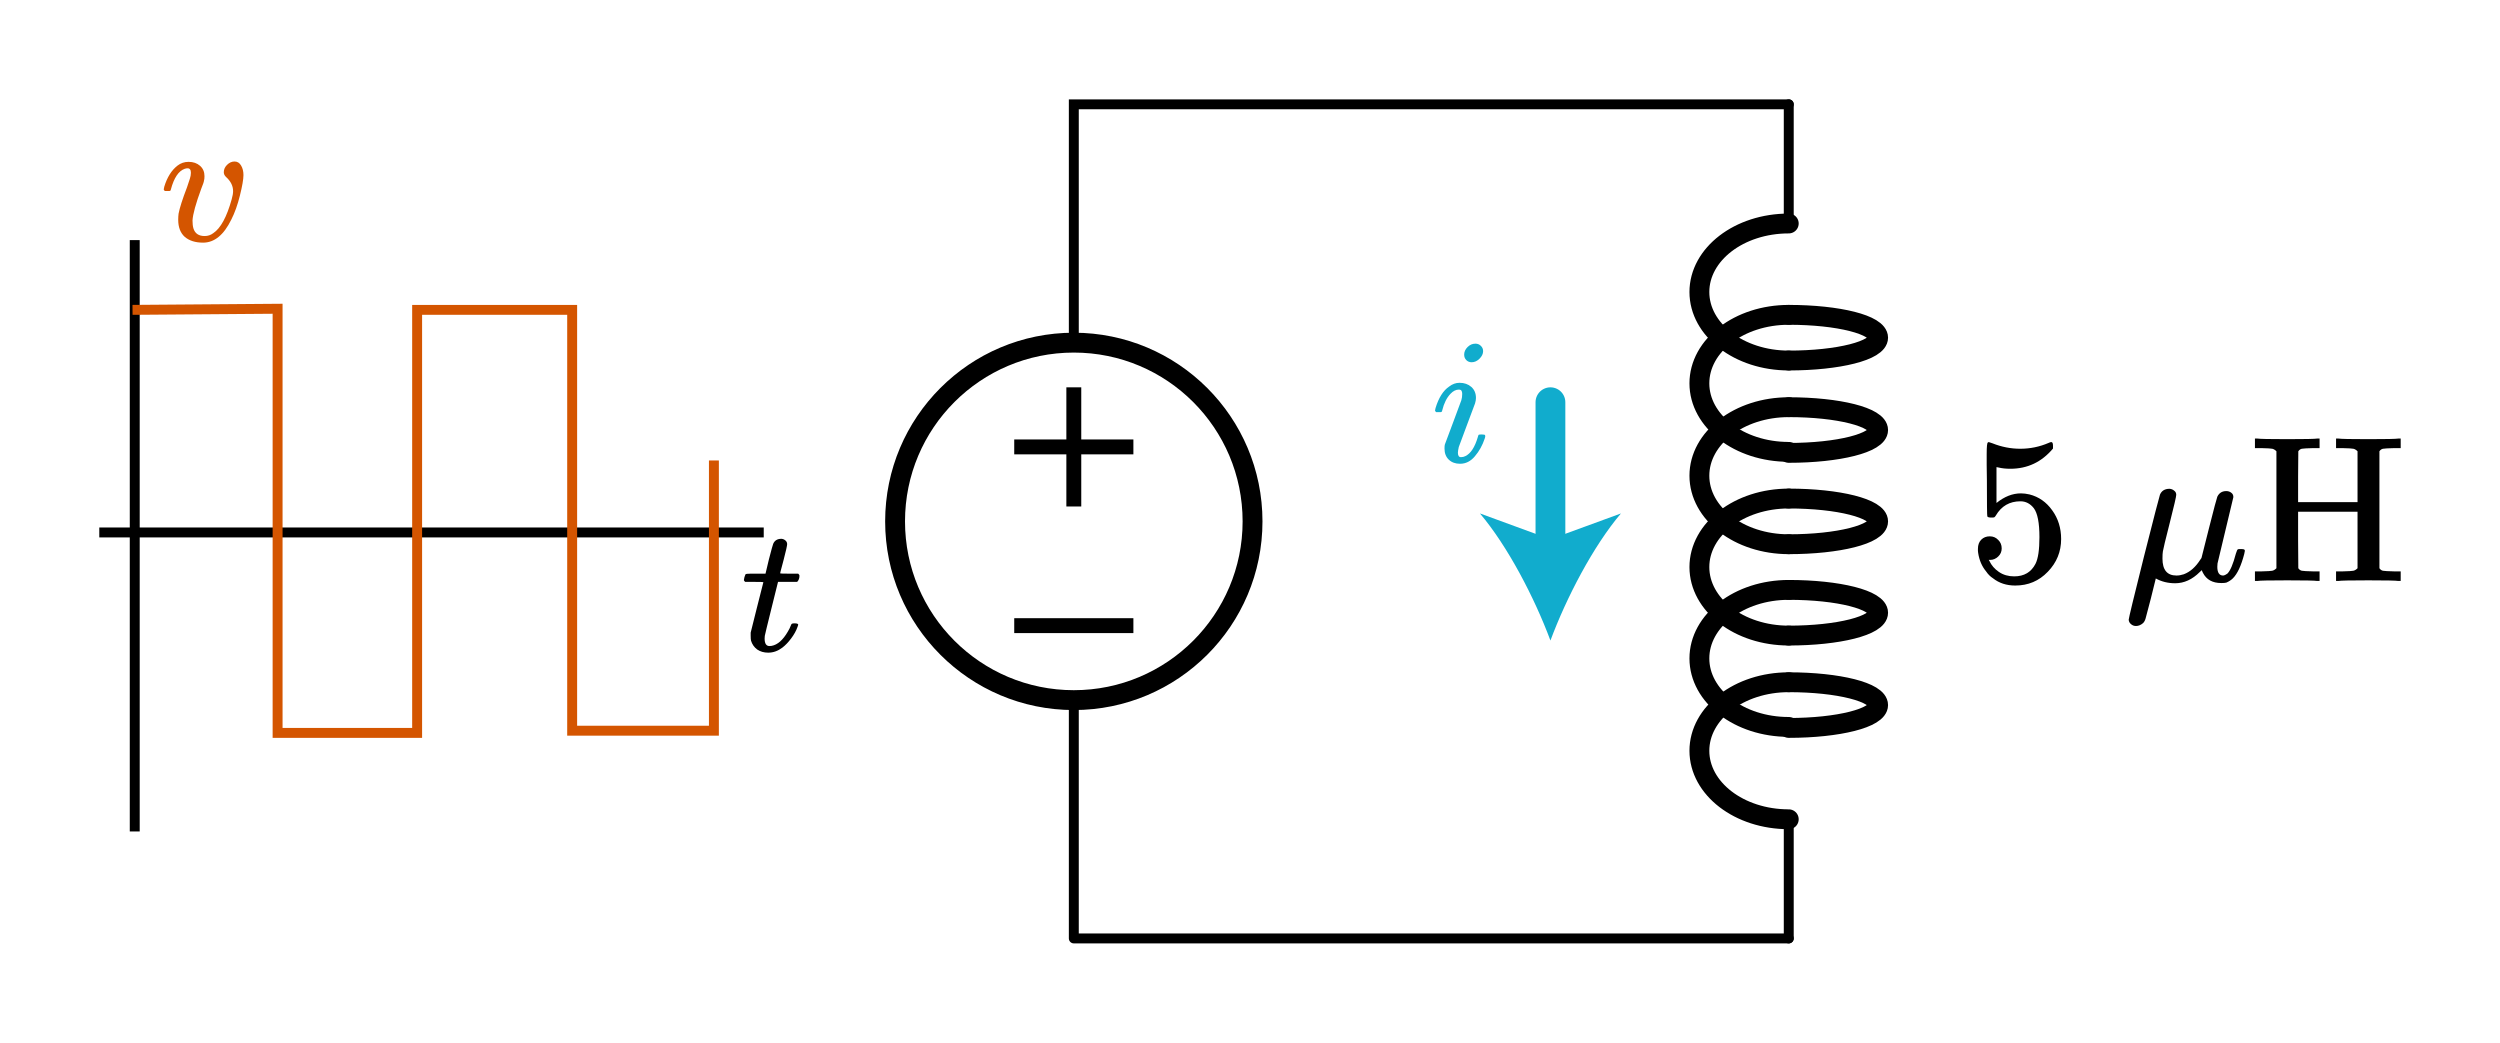<?xml version="1.0" encoding="UTF-8" standalone="no"?>
<!-- Generator: Adobe Illustrator 19.1.0, SVG Export Plug-In . SVG Version: 6.00 Build 0)  -->

<svg
   xmlns:dc="http://purl.org/dc/elements/1.1/"
   xmlns:cc="http://creativecommons.org/ns#"
   xmlns:rdf="http://www.w3.org/1999/02/22-rdf-syntax-ns#"
   xmlns:svg="http://www.w3.org/2000/svg"
   xmlns="http://www.w3.org/2000/svg"
   xmlns:sodipodi="http://sodipodi.sourceforge.net/DTD/sodipodi-0.dtd"
   xmlns:inkscape="http://www.inkscape.org/namespaces/inkscape"
   version="1.1"
   id="Layer_1"
   x="0px"
   y="0px"
   viewBox="0 0 251.769 105.014"
   xml:space="preserve"
   inkscape:version="0.91 r13725"
   sodipodi:docname="inductor_in_action_triangle.svg"
   width="251.769"
   height="105.014"><defs
     id="defs4305" /><sodipodi:namedview
     pagecolor="#ffffff"
     bordercolor="#666666"
     borderopacity="1"
     objecttolerance="10"
     gridtolerance="10"
     guidetolerance="10"
     inkscape:pageopacity="0"
     inkscape:pageshadow="2"
     inkscape:window-width="1264"
     inkscape:window-height="740"
     id="namedview4303"
     showgrid="false"
     inkscape:zoom="2.5936433"
     inkscape:cx="125.8847"
     inkscape:cy="52.507118"
     inkscape:window-x="0"
     inkscape:window-y="0"
     inkscape:window-maximized="0"
     inkscape:current-layer="Layer_1"
     fit-margin-top="10"
     fit-margin-right="10"
     fit-margin-left="10"
     fit-margin-bottom="10" /><style
     type="text/css"
     id="style4241">
	.st0{fill:none;stroke:#11ACCD;stroke-width:3;stroke-linecap:round;stroke-miterlimit:10;}
	.st1{fill:#11ACCD;}
	.st2{fill:none;stroke:#11ACCD;stroke-width:4;stroke-miterlimit:10;}
	.st3{fill:none;stroke:#BABEC2;stroke-linecap:round;stroke-miterlimit:10;}
	.st4{fill:none;stroke:#11ACCD;stroke-width:6;stroke-miterlimit:10;}
	.st5{fill:none;stroke:#000000;stroke-linecap:round;stroke-linejoin:round;stroke-miterlimit:10;}
	.st6{fill:none;stroke:#000000;stroke-width:2;stroke-linecap:round;stroke-linejoin:round;stroke-miterlimit:10;}
	.st7{fill:none;stroke:#000000;stroke-width:2;stroke-miterlimit:10;}
	.st8{fill:none;stroke:#000000;stroke-linecap:round;stroke-miterlimit:10;}
	.st9{fill:none;stroke:#000000;stroke-width:1.5;stroke-miterlimit:10;}
	.st10{fill:none;stroke:#000000;stroke-width:2;stroke-linecap:round;stroke-miterlimit:10;}
	.st11{fill:none;}
	.st12{stroke:#000000;stroke-linecap:round;stroke-linejoin:round;stroke-miterlimit:10;}
	.st13{fill:none;stroke:#000000;stroke-miterlimit:10;}
	.st14{fill:#FFFFFF;stroke:#000000;stroke-miterlimit:10;}
	.st15{fill:#1FAB54;}
	.st16{fill:none;stroke:#000000;stroke-width:4;stroke-miterlimit:10;}
	.st17{fill:#FF9C39;}
	.st18{fill:#BABEC2;stroke:#BABEC2;stroke-linecap:round;stroke-linejoin:round;stroke-miterlimit:10;}
	.st19{fill:#BABEC2;stroke:#BABEC2;stroke-miterlimit:10;}
	.st20{fill:none;stroke:#BABEC2;stroke-linecap:round;stroke-linejoin:round;stroke-miterlimit:10;}
	.st21{fill:none;stroke:#1FAB54;stroke-width:2;stroke-linecap:round;stroke-miterlimit:10;}
	.st22{font-family:'KaTeX_Main-Italic';}
	.st23{font-size:18px;}
	.st24{font-family:'KaTeX_Main-Regular';}
	.st25{font-size:21px;}
	.st26{fill:none;stroke:#BABEC2;stroke-width:2;stroke-linecap:round;stroke-miterlimit:10;}
	.st27{fill:#BABEC2;}
	.st28{fill:none;stroke:#BABEC2;stroke-width:2;stroke-miterlimit:10;}
	.st29{fill:none;stroke:#BABEC2;stroke-width:2;stroke-linecap:round;stroke-linejoin:round;stroke-miterlimit:10;}
	.st30{opacity:0.1;fill:none;stroke:#000000;stroke-width:2;enable-background:new    ;}
	.st31{fill:none;stroke:#000000;stroke-width:2;stroke-linecap:round;stroke-linejoin:round;}
	.st32{fill:none;stroke:#000000;stroke-width:2;}
	.st33{fill:none;stroke:#000000;}
	.st34{clip-path:url(#SVGID_2_);fill:none;stroke:#29ABCA;stroke-width:5;}
	.st35{clip-path:url(#SVGID_4_);fill:none;stroke:#29ABCA;stroke-width:5;}
	.st36{clip-path:url(#SVGID_6_);fill:none;stroke:#E1A158;stroke-width:5;}
	.st37{clip-path:url(#SVGID_8_);fill:none;stroke:#E1A158;stroke-width:5;}
	.st38{clip-path:url(#SVGID_10_);fill:none;stroke:#E1A158;stroke-width:5;}
	.st39{fill:#E07D10;}
	.st40{fill:none;stroke:#FF9C39;stroke-width:2;stroke-linecap:round;stroke-miterlimit:10;}
	.st41{fill:none;stroke:#E07D10;stroke-width:2;stroke-linecap:round;stroke-miterlimit:10;}
</style><g
     id="g4243"
     transform="translate(48.141,-7.493)"><circle
       class="st7"
       cx="60"
       cy="60"
       r="18"
       id="circle4245"
       style="fill:none;stroke:#000000;stroke-width:2;stroke-miterlimit:10" /><polyline
       class="st8"
       points="60,42 60,18 132,18  "
       id="polyline4247"
       style="fill:none;stroke:#000000;stroke-linecap:round;stroke-miterlimit:10" /><polyline
       class="st5"
       points="132,102 60,102 60,78  "
       id="polyline4249"
       style="fill:none;stroke:#000000;stroke-linecap:round;stroke-linejoin:round;stroke-miterlimit:10" /><line
       class="st9"
       x1="60"
       y1="46.5"
       x2="60"
       y2="58.5"
       id="line4251"
       style="fill:none;stroke:#000000;stroke-width:1.5;stroke-miterlimit:10" /><line
       class="st9"
       x1="54"
       y1="52.5"
       x2="66"
       y2="52.5"
       id="line4253"
       style="fill:none;stroke:#000000;stroke-width:1.5;stroke-miterlimit:10" /><line
       class="st9"
       x1="54"
       y1="70.5"
       x2="66"
       y2="70.5"
       id="line4255"
       style="fill:none;stroke:#000000;stroke-width:1.5;stroke-miterlimit:10" /></g><g
     id="g4257"
     transform="translate(48.141,-7.493)"><g
       id="g4259"><line
         class="st0"
         x1="108"
         y1="48"
         x2="108"
         y2="62.9"
         id="line4261"
         style="fill:none;stroke:#11accd;stroke-width:3;stroke-linecap:round;stroke-miterlimit:10" /><g
         id="g4263"><path
           class="st1"
           d="m 108,72 c -1.6,-4.3 -4.3,-9.5 -7.1,-12.8 l 7.1,2.6 7.1,-2.6 c -2.8,3.3 -5.5,8.5 -7.1,12.8 z"
           id="path4265"
           inkscape:connector-curvature="0"
           style="fill:#11accd" /></g></g></g><g
     style="font-size:18px;line-height:125%;font-family:KaTeX_Main-Italic;fill:#11accd"
     id="text4267"><path
       d="m 147.453,35.707 q 0,-0.414 0.342,-0.756 0.342,-0.342 0.792,-0.342 0.324,0 0.54,0.216 0.234,0.216 0.234,0.54 0,0.396 -0.36,0.756 -0.36,0.36 -0.792,0.36 -0.324,0 -0.54,-0.216 -0.216,-0.216 -0.216,-0.558 z m -0.414,10.998 q -0.702,0 -1.134,-0.414 -0.432,-0.414 -0.432,-1.116 0,-0.306 0.036,-0.414 0,-0.036 0.828,-2.214 0.828,-2.196 0.828,-2.232 0.09,-0.288 0.09,-0.648 0,-0.432 -0.306,-0.432 l -0.036,0 q -0.432,0 -0.828,0.414 -0.576,0.594 -0.846,1.692 0,0.018 -0.018,0.072 -0.018,0.036 -0.036,0.054 0,0 -0.018,0.018 -0.018,0.018 -0.072,0.018 -0.036,0 -0.072,0 -0.036,0 -0.144,0 l -0.252,0 q -0.108,-0.108 -0.108,-0.162 0,-0.054 0.054,-0.252 0.468,-1.548 1.368,-2.16 0.486,-0.378 1.044,-0.378 0.72,0 1.188,0.414 0.468,0.414 0.468,1.116 0,0.234 -0.09,0.54 -0.018,0.036 -0.828,2.214 l -0.81,2.178 q -0.09,0.396 -0.09,0.576 0,0.45 0.306,0.45 0.252,0 0.45,-0.108 0.792,-0.378 1.242,-1.89 0.054,-0.216 0.09,-0.252 0.054,-0.036 0.306,-0.036 0.162,0 0.216,0.018 0.072,0 0.108,0.036 0.036,0.036 0.036,0.126 0,0.072 -0.054,0.234 -0.342,1.026 -0.99,1.782 -0.63,0.756 -1.494,0.756 z"
       style="font-style:normal;font-variant:normal;font-weight:normal;font-stretch:normal;font-size:18px;line-height:125%;font-family:KaTeX_Math;-inkscape-font-specification:'KaTeX_Math, Normal';text-align:start;writing-mode:lr-tb;text-anchor:start"
       id="path10571" /></g><g
     id="g4269"
     transform="translate(48.141,-7.493)"><line
       class="st8"
       x1="132"
       y1="90"
       x2="132"
       y2="102"
       id="line4271"
       style="fill:none;stroke:#000000;stroke-linecap:round;stroke-miterlimit:10" /><path
       class="st10"
       d="m 132,76.2 c -5,0 -9,3.1 -9,6.9 0,3.8 4,6.9 9,6.9"
       id="path4273"
       inkscape:connector-curvature="0"
       style="fill:none;stroke:#000000;stroke-width:2;stroke-linecap:round;stroke-miterlimit:10" /><path
       class="st10"
       d="m 132,76.2 c 5,0 9,1 9,2.3 0,1.3 -4,2.3 -9,2.3"
       id="path4275"
       inkscape:connector-curvature="0"
       style="fill:none;stroke:#000000;stroke-width:2;stroke-linecap:round;stroke-miterlimit:10" /><path
       class="st10"
       d="m 132,66.9 c -5,0 -9,3.1 -9,6.9 0,3.8 4,6.9 9,6.9"
       id="path4277"
       inkscape:connector-curvature="0"
       style="fill:none;stroke:#000000;stroke-width:2;stroke-linecap:round;stroke-miterlimit:10" /><path
       class="st10"
       d="m 132,66.9 c 5,0 9,1 9,2.3 0,1.3 -4,2.3 -9,2.3"
       id="path4279"
       inkscape:connector-curvature="0"
       style="fill:none;stroke:#000000;stroke-width:2;stroke-linecap:round;stroke-miterlimit:10" /><path
       class="st10"
       d="m 132,57.7 c -5,0 -9,3.1 -9,6.9 0,3.8 4,6.9 9,6.9"
       id="path4281"
       inkscape:connector-curvature="0"
       style="fill:none;stroke:#000000;stroke-width:2;stroke-linecap:round;stroke-miterlimit:10" /><path
       class="st10"
       d="m 132,57.7 c 5,0 9,1 9,2.3 0,1.3 -4,2.3 -9,2.3"
       id="path4283"
       inkscape:connector-curvature="0"
       style="fill:none;stroke:#000000;stroke-width:2;stroke-linecap:round;stroke-miterlimit:10" /><path
       class="st10"
       d="m 132,48.5 c -5,0 -9,3.1 -9,6.9 0,3.8 4,6.9 9,6.9"
       id="path4285"
       inkscape:connector-curvature="0"
       style="fill:none;stroke:#000000;stroke-width:2;stroke-linecap:round;stroke-miterlimit:10" /><path
       class="st10"
       d="m 132,48.5 c 5,0 9,1 9,2.3 0,1.3 -4,2.3 -9,2.3"
       id="path4287"
       inkscape:connector-curvature="0"
       style="fill:none;stroke:#000000;stroke-width:2;stroke-linecap:round;stroke-miterlimit:10" /><path
       class="st10"
       d="m 132,39.2 c 5,0 9,1 9,2.3 0,1.3 -4,2.3 -9,2.3"
       id="path4289"
       inkscape:connector-curvature="0"
       style="fill:none;stroke:#000000;stroke-width:2;stroke-linecap:round;stroke-miterlimit:10" /><path
       class="st10"
       d="m 132,39.2 c -5,0 -9,3.1 -9,6.9 0,3.8 4,6.9 9,6.9"
       id="path4291"
       inkscape:connector-curvature="0"
       style="fill:none;stroke:#000000;stroke-width:2;stroke-linecap:round;stroke-miterlimit:10" /><path
       class="st10"
       d="m 132,30 c -5,0 -9,3.1 -9,6.9 0,3.8 4,6.9 9,6.9"
       id="path4293"
       inkscape:connector-curvature="0"
       style="fill:none;stroke:#000000;stroke-width:2;stroke-linecap:round;stroke-miterlimit:10" /><line
       class="st8"
       x1="132"
       y1="18"
       x2="132"
       y2="30"
       id="line4295"
       style="fill:none;stroke:#000000;stroke-linecap:round;stroke-miterlimit:10" /><rect
       x="120"
       y="18"
       class="st11"
       width="24"
       height="84"
       id="rect4297"
       style="fill:none" /></g><g
     style="font-size:21px;line-height:125%;font-family:KaTeX_Main-Regular"
     id="text4299"><path
       d="m 200.389,54.013 q 0.504,0 0.84,0.357 0.357,0.336 0.357,0.861 0,0.483 -0.357,0.819 -0.357,0.336 -0.798,0.336 l -0.147,0 0.063,0.105 q 0.315,0.672 0.966,1.113 0.651,0.441 1.533,0.441 1.491,0 2.142,-1.26 0.399,-0.777 0.399,-2.688 0,-2.163 -0.567,-2.919 -0.546,-0.693 -1.344,-0.693 -1.638,0 -2.478,1.428 -0.084,0.147 -0.168,0.189 -0.063,0.021 -0.294,0.021 -0.357,0 -0.399,-0.126 -0.042,-0.084 -0.042,-3.675 0,-0.63 -0.021,-1.491 0,-0.861 0,-1.092 0,-1.176 0.126,-1.176 0.042,-0.042 0.084,-0.042 l 0.378,0.126 q 1.365,0.546 2.793,0.546 1.491,0 2.856,-0.588 0.168,-0.084 0.273,-0.084 0.168,0 0.168,0.378 l 0,0.273 q -1.701,2.037 -4.305,2.037 -0.651,0 -1.176,-0.126 l -0.21,-0.042 0,3.612 q 1.197,-0.966 2.457,-0.966 0.399,0 0.861,0.105 1.407,0.357 2.289,1.596 0.903,1.239 0.903,2.898 0,1.911 -1.344,3.297 -1.323,1.386 -3.276,1.386 -1.323,0 -2.247,-0.735 -0.399,-0.252 -0.693,-0.693 -0.63,-0.756 -0.798,-1.869 0,-0.063 -0.021,-0.189 0,-0.147 0,-0.21 0,-0.588 0.336,-0.924 0.336,-0.336 0.861,-0.336 z"
       style="font-style:normal;font-variant:normal;font-weight:normal;font-stretch:normal;font-size:21px;line-height:125%;font-family:KaTeX_Main;-inkscape-font-specification:'KaTeX_Main, Normal';text-align:start;writing-mode:lr-tb;text-anchor:start"
       id="path10564" /><path
       d="m 224.203,49.456 q 0.294,0 0.504,0.168 0.21,0.147 0.21,0.441 l -1.596,6.678 q -0.021,0.105 -0.021,0.336 0,0.882 0.588,0.882 0.189,-0.021 0.42,-0.189 0.441,-0.42 0.861,-2.016 0.126,-0.42 0.21,-0.441 0.042,-0.021 0.21,-0.021 l 0.084,0 q 0.189,0 0.252,0.021 0.063,0 0.105,0.042 0.042,0.042 0.042,0.126 0,0.063 -0.063,0.315 -0.462,1.764 -1.134,2.436 -0.273,0.273 -0.672,0.441 -0.168,0.042 -0.504,0.042 -1.323,0 -1.848,-1.029 -0.105,-0.21 -0.105,-0.252 0,-0.042 -0.21,0.168 -1.134,1.134 -2.478,1.134 -1.092,0 -1.953,-0.483 -0.231,0.924 -0.504,2.037 -0.441,1.722 -0.525,1.995 -0.084,0.294 -0.252,0.462 -0.336,0.294 -0.714,0.294 -0.294,0 -0.504,-0.189 -0.21,-0.168 -0.231,-0.441 0,-0.21 1.533,-6.342 1.554,-6.132 1.617,-6.258 0.252,-0.588 0.966,-0.588 0.273,0.021 0.462,0.189 0.21,0.147 0.21,0.42 0,0.252 -0.651,2.814 -0.651,2.562 -0.693,2.877 -0.042,0.231 -0.042,0.735 0,1.701 1.407,1.701 0.357,0 0.735,-0.126 0.966,-0.357 1.68,-1.491 l 0.105,-0.147 0.756,-3.003 q 0.756,-2.982 0.84,-3.171 0.273,-0.567 0.903,-0.567 z"
       style="font-style:normal;font-variant:normal;font-weight:normal;font-stretch:normal;font-size:21px;line-height:125%;font-family:KaTeX_Math;-inkscape-font-specification:'KaTeX_Math, Normal';text-align:start;writing-mode:lr-tb;text-anchor:start"
       id="path10566" /><path
       d="m 229.253,45.445 q -0.21,-0.21 -0.42,-0.252 -0.189,-0.042 -1.05,-0.063 l -0.693,0 0,-0.966 0.231,0 q 0.357,0.063 3.024,0.063 2.667,0 3.024,-0.063 l 0.231,0 0,0.966 -0.693,0 q -0.861,0.021 -1.092,0.063 -0.21,0.042 -0.357,0.252 l -0.021,2.562 0,2.562 5.985,0 0,-5.124 q -0.21,-0.21 -0.42,-0.252 -0.189,-0.042 -1.05,-0.063 l -0.693,0 0,-0.966 0.231,0 q 0.357,0.063 3.024,0.063 2.667,0 3.024,-0.063 l 0.231,0 0,0.966 -0.693,0 q -0.861,0.021 -1.092,0.063 -0.21,0.042 -0.357,0.252 l 0,11.781 q 0.147,0.21 0.357,0.252 0.231,0.042 1.092,0.063 l 0.693,0 0,0.966 -0.231,0 q -0.357,-0.063 -3.024,-0.063 -2.667,0 -3.024,0.063 l -0.231,0 0,-0.966 0.693,0 q 0.861,-0.021 1.05,-0.063 0.21,-0.042 0.42,-0.252 l 0,-5.691 -5.985,0 0,2.835 0.021,2.856 q 0.147,0.21 0.357,0.252 0.231,0.042 1.092,0.063 l 0.693,0 0,0.966 -0.231,0 q -0.357,-0.063 -3.024,-0.063 -2.667,0 -3.024,0.063 l -0.231,0 0,-0.966 0.693,0 q 0.861,-0.021 1.05,-0.063 0.21,-0.042 0.42,-0.252 l 0,-11.781 z"
       style="font-style:normal;font-variant:normal;font-weight:normal;font-stretch:normal;font-size:21px;line-height:125%;font-family:KaTeX_Main;-inkscape-font-specification:'KaTeX_Main, Normal';text-align:start;writing-mode:lr-tb;text-anchor:start"
       id="path10568" /></g><path
     style="fill:none;fill-rule:evenodd;stroke:#000000;stroke-width:1px;stroke-linecap:butt;stroke-linejoin:miter;stroke-opacity:1"
     d="m 13.569,24.18 0,59.554"
     id="path4319"
     inkscape:connector-curvature="0" /><path
     style="fill:none;fill-rule:evenodd;stroke:#000000;stroke-width:1;stroke-linecap:butt;stroke-linejoin:miter;stroke-miterlimit:4;stroke-dasharray:none;stroke-opacity:1"
     d="m 10,53.622 66.914,0"
     id="path4321"
     inkscape:connector-curvature="0" /><path
     style="fill:none;fill-rule:evenodd;stroke:#d45500;stroke-width:1px;stroke-linecap:butt;stroke-linejoin:miter;stroke-opacity:1"
     d="m 13.346,31.206 14.61,-0.112 0,42.714 14.052,0 0,-42.602 15.613,0 0,42.379 14.275,0 0,-27.212"
     id="path4323"
     inkscape:connector-curvature="0"
     sodipodi:nodetypes="ccccccccc" /><g
     style="font-size:18px;font-family:KaTeX_Main-Italic;fill:#11accd"
     id="text4267-6"><path
       d="m 20.449,24.436 q -1.152,0 -1.836,-0.576 -0.666,-0.594 -0.666,-1.728 0,-0.324 0.036,-0.612 0.162,-0.864 0.846,-2.646 l 0.288,-0.864 q 0.108,-0.324 0.108,-0.612 0,-0.45 -0.342,-0.45 -0.126,0 -0.288,0.054 -0.918,0.324 -1.386,2.07 0,0.018 -0.018,0.072 -0.018,0.036 -0.036,0.054 0,0 -0.018,0.018 -0.018,0.018 -0.072,0.018 -0.036,0 -0.072,0 -0.036,0 -0.144,0 l -0.252,0 q -0.108,-0.108 -0.108,-0.162 0,-0.054 0.054,-0.27 0.432,-1.422 1.332,-2.124 0.486,-0.378 1.116,-0.378 0.702,0 1.152,0.396 0.45,0.396 0.45,1.044 0,0.306 -0.054,0.468 0,0.126 -0.27,0.792 -0.828,2.25 -0.882,3.204 0,0.486 0.09,0.792 0.234,0.774 1.134,0.774 0.486,0 0.864,-0.288 1.116,-0.738 1.854,-3.402 0.144,-0.504 0.144,-0.828 0,-0.792 -0.702,-1.422 -0.234,-0.216 -0.234,-0.486 0,-0.414 0.324,-0.738 0.342,-0.342 0.756,-0.342 0.432,0 0.666,0.414 0.234,0.396 0.234,0.954 0,0.63 -0.36,2.07 -0.342,1.386 -0.864,2.412 -1.134,2.322 -2.844,2.322 z"
       style="font-style:normal;font-variant:normal;font-weight:normal;font-stretch:normal;font-size:18px;line-height:125%;font-family:KaTeX_Math;-inkscape-font-specification:'KaTeX_Math, Normal';text-align:start;writing-mode:lr-tb;text-anchor:start;fill:#d45500"
       id="path10561" /></g><g
     style="font-size:18px;font-family:KaTeX_Main-Italic;fill:#11accd"
     id="text4267-3"><path
       d="m 75.041,58.6 q -0.126,-0.126 -0.126,-0.18 0,-0.072 0.054,-0.288 0.072,-0.234 0.09,-0.252 0.036,-0.09 0.162,-0.09 0.144,-0.018 0.918,-0.018 l 0.954,0 0.342,-1.44 q 0.378,-1.458 0.432,-1.566 0.216,-0.504 0.828,-0.504 0.234,0.018 0.396,0.162 0.18,0.144 0.18,0.378 0,0.216 -0.342,1.53 -0.072,0.306 -0.18,0.684 -0.09,0.36 -0.144,0.54 l -0.036,0.18 q 0,0.036 0.9,0.036 l 0.918,0 q 0.126,0.126 0.126,0.198 0,0.396 -0.234,0.63 l -1.926,0 -0.648,2.61 q -0.666,2.682 -0.684,2.826 -0.018,0.09 -0.018,0.27 0,0.756 0.486,0.756 0.126,0 0.216,-0.018 0.9,-0.162 1.638,-1.44 0.18,-0.288 0.324,-0.666 0.036,-0.108 0.09,-0.126 0.054,-0.036 0.27,-0.036 0.36,0 0.36,0.144 0,0.036 -0.072,0.216 -0.198,0.576 -0.648,1.17 -0.432,0.576 -0.882,0.918 -0.666,0.504 -1.422,0.504 -0.648,0 -1.116,-0.324 -0.45,-0.342 -0.612,-0.882 -0.036,-0.144 -0.036,-0.486 l 0,-0.324 0.63,-2.52 q 0.63,-2.538 0.648,-2.556 0,-0.036 -0.918,-0.036 l -0.918,0 z"
       style="font-style:normal;font-variant:normal;font-weight:normal;font-stretch:normal;font-size:18px;line-height:125%;font-family:KaTeX_Math;-inkscape-font-specification:'KaTeX_Math, Normal';text-align:start;writing-mode:lr-tb;text-anchor:start;fill:#000000"
       id="path10558" /></g></svg>